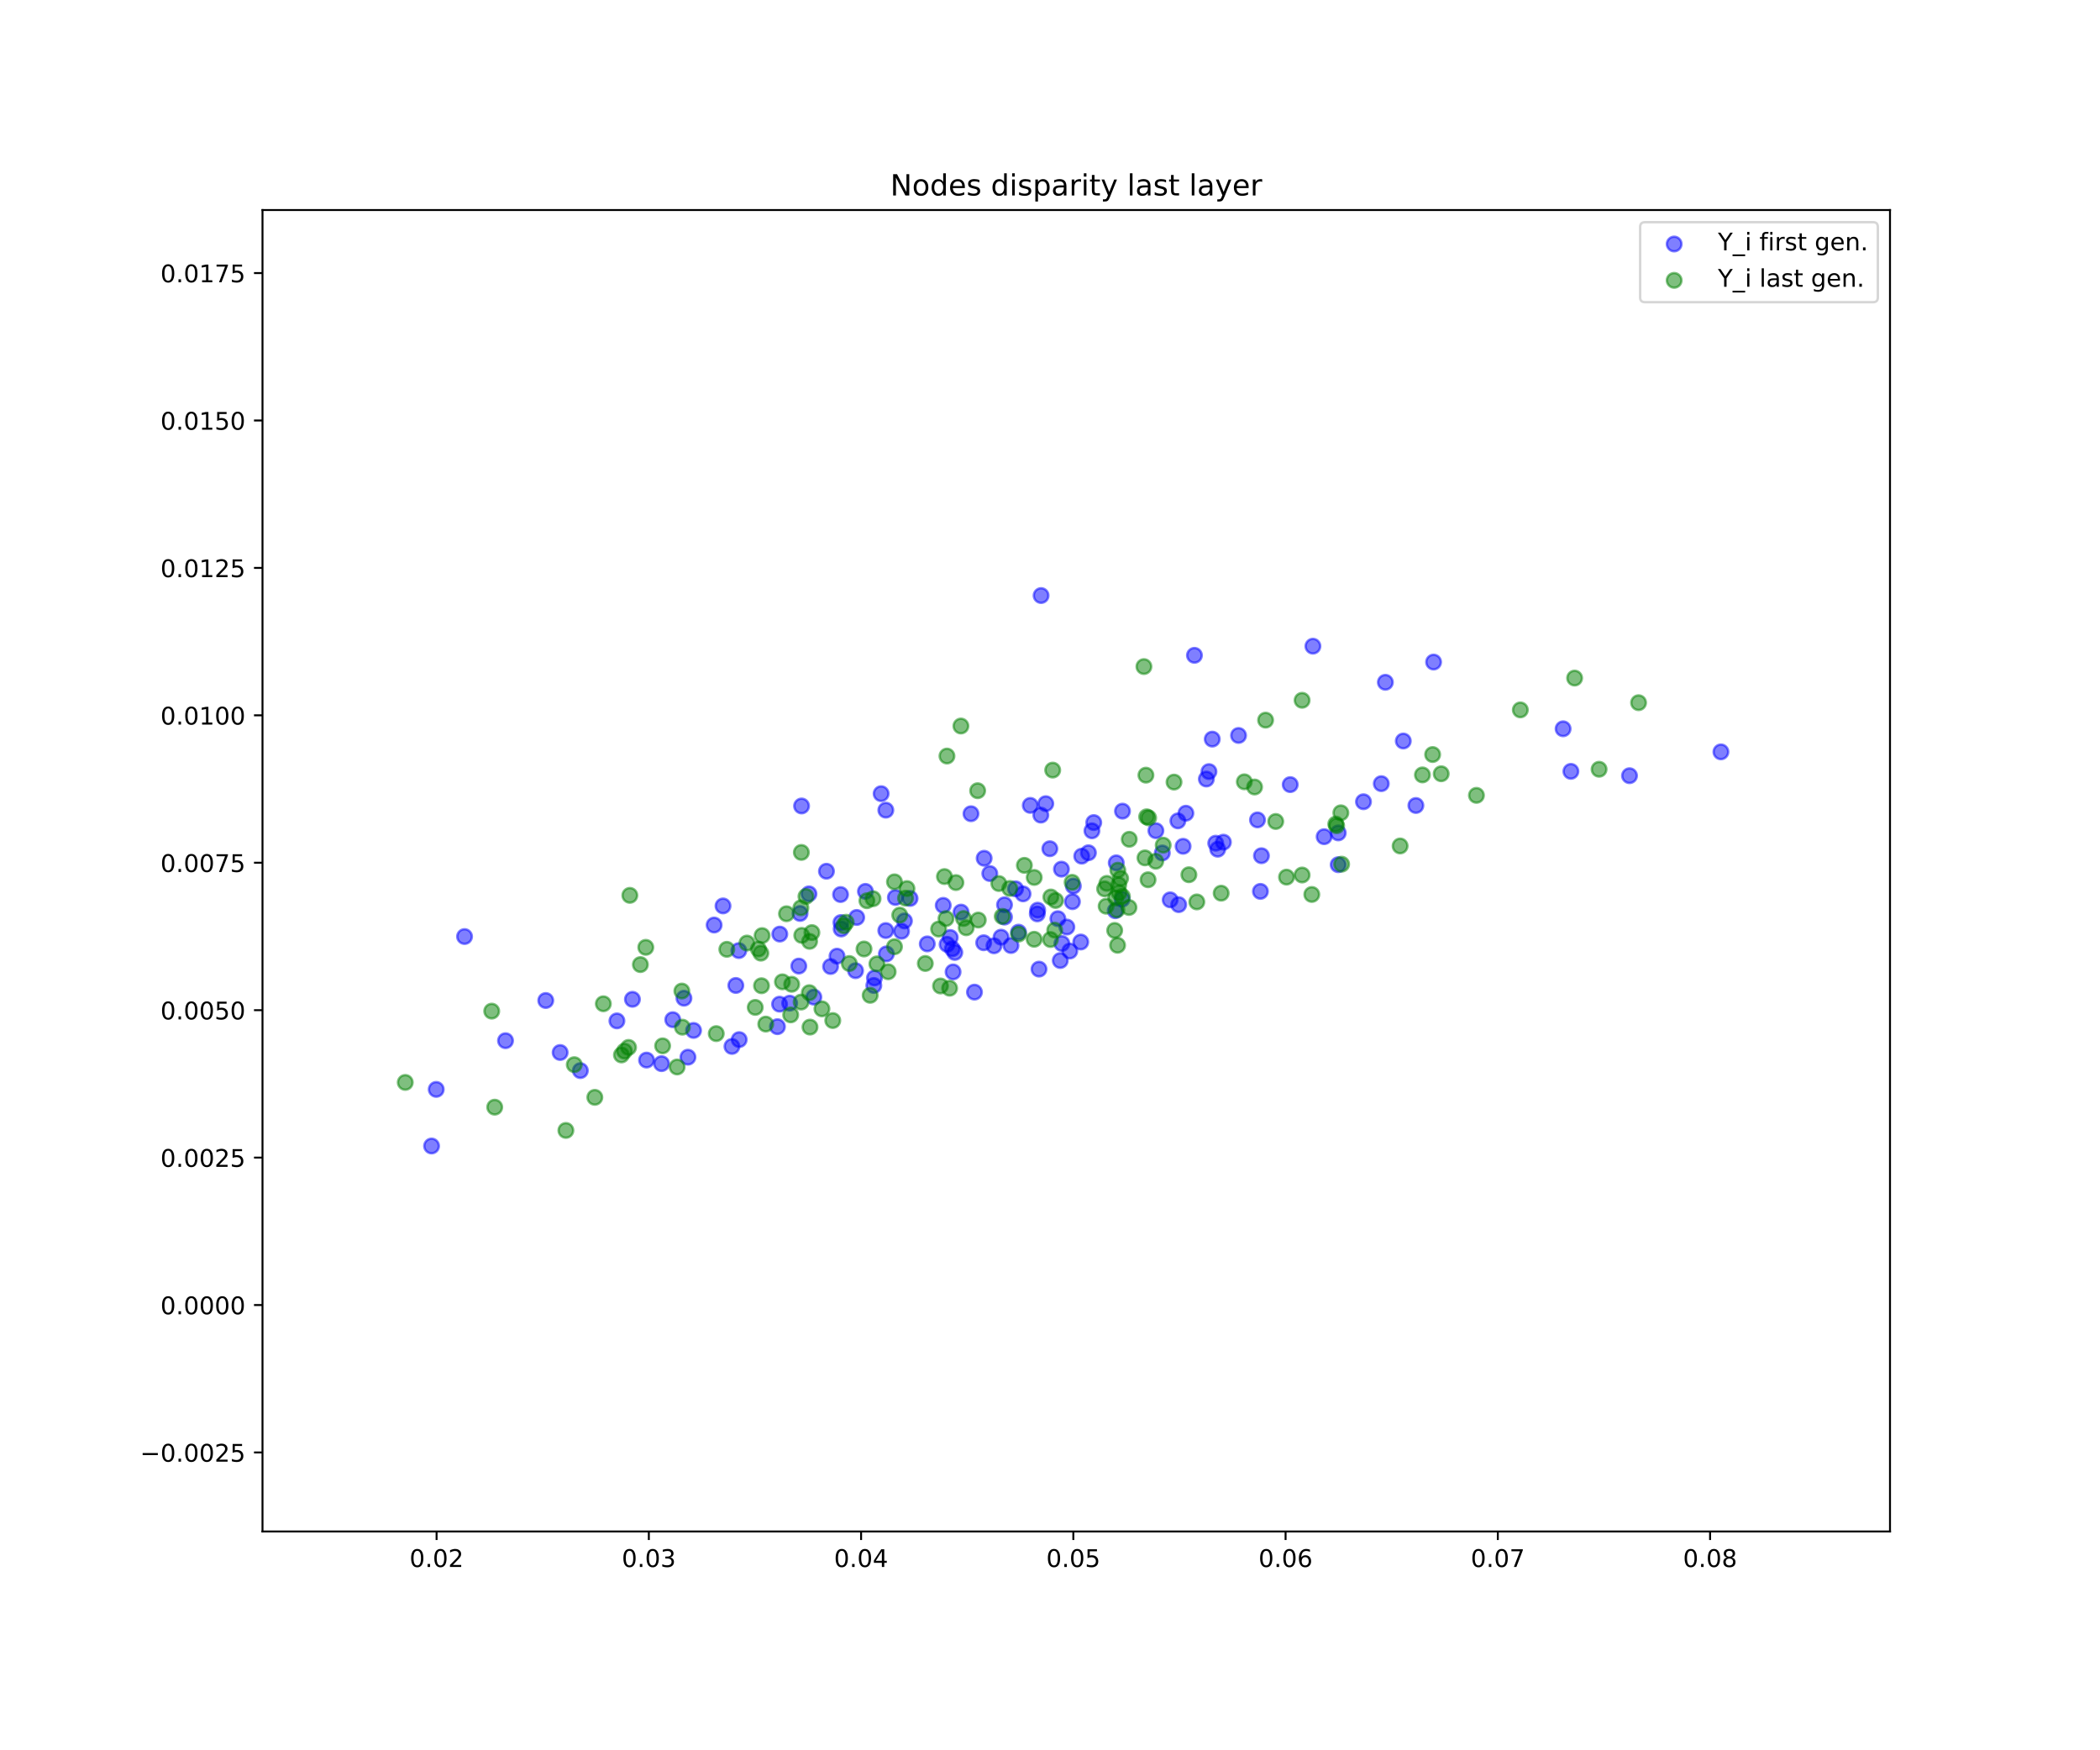 <?xml version="1.0" encoding="utf-8" standalone="no"?>
<!DOCTYPE svg PUBLIC "-//W3C//DTD SVG 1.1//EN"
  "http://www.w3.org/Graphics/SVG/1.1/DTD/svg11.dtd">
<!-- Created with matplotlib (https://matplotlib.org/) -->
<svg height="720pt" version="1.1" viewBox="0 0 864 720" width="864pt" xmlns="http://www.w3.org/2000/svg" xmlns:xlink="http://www.w3.org/1999/xlink">
 <defs>
  <style type="text/css">
*{stroke-linecap:butt;stroke-linejoin:round;white-space:pre;}
  </style>
 </defs>
 <g id="figure_1">
  <g id="patch_1">
   <path d="M 0 720 
L 864 720 
L 864 0 
L 0 0 
z
" style="fill:#ffffff;"/>
  </g>
  <g id="axes_1">
   <g id="patch_2">
    <path d="M 108 630 
L 777.6 630 
L 777.6 86.4 
L 108 86.4 
z
" style="fill:#ffffff;"/>
   </g>
   <g id="PathCollection_1">
    <defs>
     <path d="M 0 3 
C 0.796 3 1.559 2.684 2.121 2.121 
C 2.684 1.559 3 0.796 3 0 
C 3 -0.796 2.684 -1.559 2.121 -2.121 
C 1.559 -2.684 0.796 -3 0 -3 
C -0.796 -3 -1.559 -2.684 -2.121 -2.121 
C -2.684 -1.559 -3 -0.796 -3 0 
C -3 0.796 -2.684 1.559 -2.121 2.121 
C -1.559 2.684 -0.796 3 0 3 
z
" id="m96fe242448" style="stroke:#0000ff;stroke-opacity:0.5;"/>
    </defs>
    <g clip-path="url(#pac7019c012)">
     <use style="fill:#0000ff;fill-opacity:0.5;stroke:#0000ff;stroke-opacity:0.5;" x="364.693" xlink:href="#m96fe242448" y="392.391"/>
     <use style="fill:#0000ff;fill-opacity:0.5;stroke:#0000ff;stroke-opacity:0.5;" x="530.835" xlink:href="#m96fe242448" y="322.757"/>
     <use style="fill:#0000ff;fill-opacity:0.5;stroke:#0000ff;stroke-opacity:0.5;" x="450" xlink:href="#m96fe242448" y="338.373"/>
     <use style="fill:#0000ff;fill-opacity:0.5;stroke:#0000ff;stroke-opacity:0.5;" x="503.344" xlink:href="#m96fe242448" y="346.442"/>
     <use style="fill:#0000ff;fill-opacity:0.5;stroke:#0000ff;stroke-opacity:0.5;" x="392.125" xlink:href="#m96fe242448" y="399.812"/>
     <use style="fill:#0000ff;fill-opacity:0.5;stroke:#0000ff;stroke-opacity:0.5;" x="320.732" xlink:href="#m96fe242448" y="413.074"/>
     <use style="fill:#0000ff;fill-opacity:0.5;stroke:#0000ff;stroke-opacity:0.5;" x="399.49" xlink:href="#m96fe242448" y="334.737"/>
     <use style="fill:#0000ff;fill-opacity:0.5;stroke:#0000ff;stroke-opacity:0.5;" x="449.25" xlink:href="#m96fe242448" y="341.761"/>
     <use style="fill:#0000ff;fill-opacity:0.5;stroke:#0000ff;stroke-opacity:0.5;" x="577.353" xlink:href="#m96fe242448" y="304.822"/>
     <use style="fill:#0000ff;fill-opacity:0.5;stroke:#0000ff;stroke-opacity:0.5;" x="341.723" xlink:href="#m96fe242448" y="397.583"/>
     <use style="fill:#0000ff;fill-opacity:0.5;stroke:#0000ff;stroke-opacity:0.5;" x="560.97" xlink:href="#m96fe242448" y="329.803"/>
     <use style="fill:#0000ff;fill-opacity:0.5;stroke:#0000ff;stroke-opacity:0.5;" x="319.863" xlink:href="#m96fe242448" y="422.333"/>
     <use style="fill:#0000ff;fill-opacity:0.5;stroke:#0000ff;stroke-opacity:0.5;" x="481.451" xlink:href="#m96fe242448" y="370.163"/>
     <use style="fill:#0000ff;fill-opacity:0.5;stroke:#0000ff;stroke-opacity:0.5;" x="441.605" xlink:href="#m96fe242448" y="364.493"/>
     <use style="fill:#0000ff;fill-opacity:0.5;stroke:#0000ff;stroke-opacity:0.5;" x="370.908" xlink:href="#m96fe242448" y="383.081"/>
     <use style="fill:#0000ff;fill-opacity:0.5;stroke:#0000ff;stroke-opacity:0.5;" x="517.366" xlink:href="#m96fe242448" y="337.275"/>
     <use style="fill:#0000ff;fill-opacity:0.5;stroke:#0000ff;stroke-opacity:0.5;" x="540.171" xlink:href="#m96fe242448" y="265.815"/>
     <use style="fill:#0000ff;fill-opacity:0.5;stroke:#0000ff;stroke-opacity:0.5;" x="372.113" xlink:href="#m96fe242448" y="378.833"/>
     <use style="fill:#0000ff;fill-opacity:0.5;stroke:#0000ff;stroke-opacity:0.5;" x="430.266" xlink:href="#m96fe242448" y="330.596"/>
     <use style="fill:#0000ff;fill-opacity:0.5;stroke:#0000ff;stroke-opacity:0.5;" x="364.456" xlink:href="#m96fe242448" y="333.269"/>
     <use style="fill:#0000ff;fill-opacity:0.5;stroke:#0000ff;stroke-opacity:0.5;" x="352.477" xlink:href="#m96fe242448" y="377.405"/>
     <use style="fill:#0000ff;fill-opacity:0.5;stroke:#0000ff;stroke-opacity:0.5;" x="404.715" xlink:href="#m96fe242448" y="387.809"/>
     <use style="fill:#0000ff;fill-opacity:0.5;stroke:#0000ff;stroke-opacity:0.5;" x="500.184" xlink:href="#m96fe242448" y="346.863"/>
     <use style="fill:#0000ff;fill-opacity:0.5;stroke:#0000ff;stroke-opacity:0.5;" x="415.939" xlink:href="#m96fe242448" y="388.946"/>
     <use style="fill:#0000ff;fill-opacity:0.5;stroke:#0000ff;stroke-opacity:0.5;" x="518.997" xlink:href="#m96fe242448" y="352.011"/>
     <use style="fill:#0000ff;fill-opacity:0.5;stroke:#0000ff;stroke-opacity:0.5;" x="207.988" xlink:href="#m96fe242448" y="428.103"/>
     <use style="fill:#0000ff;fill-opacity:0.5;stroke:#0000ff;stroke-opacity:0.5;" x="428.336" xlink:href="#m96fe242448" y="244.983"/>
     <use style="fill:#0000ff;fill-opacity:0.5;stroke:#0000ff;stroke-opacity:0.5;" x="440.137" xlink:href="#m96fe242448" y="391.221"/>
     <use style="fill:#0000ff;fill-opacity:0.5;stroke:#0000ff;stroke-opacity:0.5;" x="301.149" xlink:href="#m96fe242448" y="430.459"/>
     <use style="fill:#0000ff;fill-opacity:0.5;stroke:#0000ff;stroke-opacity:0.5;" x="177.561" xlink:href="#m96fe242448" y="471.417"/>
     <use style="fill:#0000ff;fill-opacity:0.5;stroke:#0000ff;stroke-opacity:0.5;" x="388.07" xlink:href="#m96fe242448" y="372.431"/>
     <use style="fill:#0000ff;fill-opacity:0.5;stroke:#0000ff;stroke-opacity:0.5;" x="708.039" xlink:href="#m96fe242448" y="309.287"/>
     <use style="fill:#0000ff;fill-opacity:0.5;stroke:#0000ff;stroke-opacity:0.5;" x="428.227" xlink:href="#m96fe242448" y="335.302"/>
     <use style="fill:#0000ff;fill-opacity:0.5;stroke:#0000ff;stroke-opacity:0.5;" x="568.305" xlink:href="#m96fe242448" y="322.366"/>
     <use style="fill:#0000ff;fill-opacity:0.5;stroke:#0000ff;stroke-opacity:0.5;" x="582.537" xlink:href="#m96fe242448" y="331.346"/>
     <use style="fill:#0000ff;fill-opacity:0.5;stroke:#0000ff;stroke-opacity:0.5;" x="329.788" xlink:href="#m96fe242448" y="331.544"/>
     <use style="fill:#0000ff;fill-opacity:0.5;stroke:#0000ff;stroke-opacity:0.5;" x="302.741" xlink:href="#m96fe242448" y="405.379"/>
     <use style="fill:#0000ff;fill-opacity:0.5;stroke:#0000ff;stroke-opacity:0.5;" x="441.226" xlink:href="#m96fe242448" y="370.918"/>
     <use style="fill:#0000ff;fill-opacity:0.5;stroke:#0000ff;stroke-opacity:0.5;" x="417.836" xlink:href="#m96fe242448" y="365.642"/>
     <use style="fill:#0000ff;fill-opacity:0.5;stroke:#0000ff;stroke-opacity:0.5;" x="281.395" xlink:href="#m96fe242448" y="410.627"/>
     <use style="fill:#0000ff;fill-opacity:0.5;stroke:#0000ff;stroke-opacity:0.5;" x="411.864" xlink:href="#m96fe242448" y="385.518"/>
     <use style="fill:#0000ff;fill-opacity:0.5;stroke:#0000ff;stroke-opacity:0.5;" x="484.614" xlink:href="#m96fe242448" y="337.678"/>
     <use style="fill:#0000ff;fill-opacity:0.5;stroke:#0000ff;stroke-opacity:0.5;" x="345.994" xlink:href="#m96fe242448" y="379.503"/>
     <use style="fill:#0000ff;fill-opacity:0.5;stroke:#0000ff;stroke-opacity:0.5;" x="509.574" xlink:href="#m96fe242448" y="302.539"/>
     <use style="fill:#0000ff;fill-opacity:0.5;stroke:#0000ff;stroke-opacity:0.5;" x="293.817" xlink:href="#m96fe242448" y="380.522"/>
     <use style="fill:#0000ff;fill-opacity:0.5;stroke:#0000ff;stroke-opacity:0.5;" x="498.757" xlink:href="#m96fe242448" y="304.05"/>
     <use style="fill:#0000ff;fill-opacity:0.5;stroke:#0000ff;stroke-opacity:0.5;" x="518.574" xlink:href="#m96fe242448" y="366.685"/>
     <use style="fill:#0000ff;fill-opacity:0.5;stroke:#0000ff;stroke-opacity:0.5;" x="324.896" xlink:href="#m96fe242448" y="412.668"/>
     <use style="fill:#0000ff;fill-opacity:0.5;stroke:#0000ff;stroke-opacity:0.5;" x="395.403" xlink:href="#m96fe242448" y="375.205"/>
     <use style="fill:#0000ff;fill-opacity:0.5;stroke:#0000ff;stroke-opacity:0.5;" x="420.917" xlink:href="#m96fe242448" y="367.705"/>
     <use style="fill:#0000ff;fill-opacity:0.5;stroke:#0000ff;stroke-opacity:0.5;" x="238.774" xlink:href="#m96fe242448" y="440.407"/>
     <use style="fill:#0000ff;fill-opacity:0.5;stroke:#0000ff;stroke-opacity:0.5;" x="589.82" xlink:href="#m96fe242448" y="272.346"/>
     <use style="fill:#0000ff;fill-opacity:0.5;stroke:#0000ff;stroke-opacity:0.5;" x="550.572" xlink:href="#m96fe242448" y="355.702"/>
     <use style="fill:#0000ff;fill-opacity:0.5;stroke:#0000ff;stroke-opacity:0.5;" x="344.374" xlink:href="#m96fe242448" y="393.324"/>
     <use style="fill:#0000ff;fill-opacity:0.5;stroke:#0000ff;stroke-opacity:0.5;" x="374.427" xlink:href="#m96fe242448" y="369.584"/>
     <use style="fill:#0000ff;fill-opacity:0.5;stroke:#0000ff;stroke-opacity:0.5;" x="459.252" xlink:href="#m96fe242448" y="354.941"/>
     <use style="fill:#0000ff;fill-opacity:0.5;stroke:#0000ff;stroke-opacity:0.5;" x="266.015" xlink:href="#m96fe242448" y="436.078"/>
     <use style="fill:#0000ff;fill-opacity:0.5;stroke:#0000ff;stroke-opacity:0.5;" x="461.822" xlink:href="#m96fe242448" y="333.672"/>
     <use style="fill:#0000ff;fill-opacity:0.5;stroke:#0000ff;stroke-opacity:0.5;" x="332.827" xlink:href="#m96fe242448" y="367.698"/>
     <use style="fill:#0000ff;fill-opacity:0.5;stroke:#0000ff;stroke-opacity:0.5;" x="283.038" xlink:href="#m96fe242448" y="434.882"/>
     <use style="fill:#0000ff;fill-opacity:0.5;stroke:#0000ff;stroke-opacity:0.5;" x="304.126" xlink:href="#m96fe242448" y="427.658"/>
     <use style="fill:#0000ff;fill-opacity:0.5;stroke:#0000ff;stroke-opacity:0.5;" x="392.84" xlink:href="#m96fe242448" y="391.794"/>
     <use style="fill:#0000ff;fill-opacity:0.5;stroke:#0000ff;stroke-opacity:0.5;" x="179.478" xlink:href="#m96fe242448" y="448.134"/>
     <use style="fill:#0000ff;fill-opacity:0.5;stroke:#0000ff;stroke-opacity:0.5;" x="356.064" xlink:href="#m96fe242448" y="366.683"/>
     <use style="fill:#0000ff;fill-opacity:0.5;stroke:#0000ff;stroke-opacity:0.5;" x="426.775" xlink:href="#m96fe242448" y="375.937"/>
     <use style="fill:#0000ff;fill-opacity:0.5;stroke:#0000ff;stroke-opacity:0.5;" x="404.91" xlink:href="#m96fe242448" y="353.062"/>
     <use style="fill:#0000ff;fill-opacity:0.5;stroke:#0000ff;stroke-opacity:0.5;" x="431.933" xlink:href="#m96fe242448" y="349.132"/>
     <use style="fill:#0000ff;fill-opacity:0.5;stroke:#0000ff;stroke-opacity:0.5;" x="407.227" xlink:href="#m96fe242448" y="359.338"/>
     <use style="fill:#0000ff;fill-opacity:0.5;stroke:#0000ff;stroke-opacity:0.5;" x="486.762" xlink:href="#m96fe242448" y="348.131"/>
     <use style="fill:#0000ff;fill-opacity:0.5;stroke:#0000ff;stroke-opacity:0.5;" x="381.507" xlink:href="#m96fe242448" y="388.278"/>
     <use style="fill:#0000ff;fill-opacity:0.5;stroke:#0000ff;stroke-opacity:0.5;" x="501.008" xlink:href="#m96fe242448" y="349.339"/>
     <use style="fill:#0000ff;fill-opacity:0.5;stroke:#0000ff;stroke-opacity:0.5;" x="436.708" xlink:href="#m96fe242448" y="357.534"/>
     <use style="fill:#0000ff;fill-opacity:0.5;stroke:#0000ff;stroke-opacity:0.5;" x="643.109" xlink:href="#m96fe242448" y="299.796"/>
     <use style="fill:#0000ff;fill-opacity:0.5;stroke:#0000ff;stroke-opacity:0.5;" x="408.952" xlink:href="#m96fe242448" y="389.065"/>
     <use style="fill:#0000ff;fill-opacity:0.5;stroke:#0000ff;stroke-opacity:0.5;" x="550.592" xlink:href="#m96fe242448" y="342.62"/>
     <use style="fill:#0000ff;fill-opacity:0.5;stroke:#0000ff;stroke-opacity:0.5;" x="362.527" xlink:href="#m96fe242448" y="326.486"/>
     <use style="fill:#0000ff;fill-opacity:0.5;stroke:#0000ff;stroke-opacity:0.5;" x="413.288" xlink:href="#m96fe242448" y="372.195"/>
     <use style="fill:#0000ff;fill-opacity:0.5;stroke:#0000ff;stroke-opacity:0.5;" x="445.048" xlink:href="#m96fe242448" y="352.186"/>
     <use style="fill:#0000ff;fill-opacity:0.5;stroke:#0000ff;stroke-opacity:0.5;" x="389.663" xlink:href="#m96fe242448" y="388.462"/>
     <use style="fill:#0000ff;fill-opacity:0.5;stroke:#0000ff;stroke-opacity:0.5;" x="230.459" xlink:href="#m96fe242448" y="432.956"/>
     <use style="fill:#0000ff;fill-opacity:0.5;stroke:#0000ff;stroke-opacity:0.5;" x="435.242" xlink:href="#m96fe242448" y="377.913"/>
     <use style="fill:#0000ff;fill-opacity:0.5;stroke:#0000ff;stroke-opacity:0.5;" x="569.981" xlink:href="#m96fe242448" y="280.669"/>
     <use style="fill:#0000ff;fill-opacity:0.5;stroke:#0000ff;stroke-opacity:0.5;" x="253.816" xlink:href="#m96fe242448" y="419.952"/>
     <use style="fill:#0000ff;fill-opacity:0.5;stroke:#0000ff;stroke-opacity:0.5;" x="260.205" xlink:href="#m96fe242448" y="411.081"/>
     <use style="fill:#0000ff;fill-opacity:0.5;stroke:#0000ff;stroke-opacity:0.5;" x="491.431" xlink:href="#m96fe242448" y="269.578"/>
     <use style="fill:#0000ff;fill-opacity:0.5;stroke:#0000ff;stroke-opacity:0.5;" x="497.399" xlink:href="#m96fe242448" y="317.402"/>
     <use style="fill:#0000ff;fill-opacity:0.5;stroke:#0000ff;stroke-opacity:0.5;" x="487.914" xlink:href="#m96fe242448" y="334.529"/>
     <use style="fill:#0000ff;fill-opacity:0.5;stroke:#0000ff;stroke-opacity:0.5;" x="224.542" xlink:href="#m96fe242448" y="411.569"/>
     <use style="fill:#0000ff;fill-opacity:0.5;stroke:#0000ff;stroke-opacity:0.5;" x="364.438" xlink:href="#m96fe242448" y="382.79"/>
     <use style="fill:#0000ff;fill-opacity:0.5;stroke:#0000ff;stroke-opacity:0.5;" x="391.813" xlink:href="#m96fe242448" y="390.292"/>
     <use style="fill:#0000ff;fill-opacity:0.5;stroke:#0000ff;stroke-opacity:0.5;" x="328.649" xlink:href="#m96fe242448" y="397.404"/>
     <use style="fill:#0000ff;fill-opacity:0.5;stroke:#0000ff;stroke-opacity:0.5;" x="413.277" xlink:href="#m96fe242448" y="377.252"/>
     <use style="fill:#0000ff;fill-opacity:0.5;stroke:#0000ff;stroke-opacity:0.5;" x="352" xlink:href="#m96fe242448" y="399.305"/>
     <use style="fill:#0000ff;fill-opacity:0.5;stroke:#0000ff;stroke-opacity:0.5;" x="285.35" xlink:href="#m96fe242448" y="423.882"/>
     <use style="fill:#0000ff;fill-opacity:0.5;stroke:#0000ff;stroke-opacity:0.5;" x="475.57" xlink:href="#m96fe242448" y="341.714"/>
     <use style="fill:#0000ff;fill-opacity:0.5;stroke:#0000ff;stroke-opacity:0.5;" x="646.311" xlink:href="#m96fe242448" y="317.308"/>
     <use style="fill:#0000ff;fill-opacity:0.5;stroke:#0000ff;stroke-opacity:0.5;" x="191.128" xlink:href="#m96fe242448" y="385.259"/>
     <use style="fill:#0000ff;fill-opacity:0.5;stroke:#0000ff;stroke-opacity:0.5;" x="320.832" xlink:href="#m96fe242448" y="384.248"/>
     <use style="fill:#0000ff;fill-opacity:0.5;stroke:#0000ff;stroke-opacity:0.5;" x="272.179" xlink:href="#m96fe242448" y="437.543"/>
     <use style="fill:#0000ff;fill-opacity:0.5;stroke:#0000ff;stroke-opacity:0.5;" x="461.667" xlink:href="#m96fe242448" y="369.898"/>
     <use style="fill:#0000ff;fill-opacity:0.5;stroke:#0000ff;stroke-opacity:0.5;" x="423.885" xlink:href="#m96fe242448" y="331.306"/>
     <use style="fill:#0000ff;fill-opacity:0.5;stroke:#0000ff;stroke-opacity:0.5;" x="345.826" xlink:href="#m96fe242448" y="367.974"/>
     <use style="fill:#0000ff;fill-opacity:0.5;stroke:#0000ff;stroke-opacity:0.5;" x="670.428" xlink:href="#m96fe242448" y="319.094"/>
     <use style="fill:#0000ff;fill-opacity:0.5;stroke:#0000ff;stroke-opacity:0.5;" x="426.918" xlink:href="#m96fe242448" y="374.414"/>
     <use style="fill:#0000ff;fill-opacity:0.5;stroke:#0000ff;stroke-opacity:0.5;" x="340.028" xlink:href="#m96fe242448" y="358.396"/>
     <use style="fill:#0000ff;fill-opacity:0.5;stroke:#0000ff;stroke-opacity:0.5;" x="297.471" xlink:href="#m96fe242448" y="372.659"/>
     <use style="fill:#0000ff;fill-opacity:0.5;stroke:#0000ff;stroke-opacity:0.5;" x="419.058" xlink:href="#m96fe242448" y="383.458"/>
     <use style="fill:#0000ff;fill-opacity:0.5;stroke:#0000ff;stroke-opacity:0.5;" x="359.776" xlink:href="#m96fe242448" y="402.299"/>
     <use style="fill:#0000ff;fill-opacity:0.5;stroke:#0000ff;stroke-opacity:0.5;" x="447.808" xlink:href="#m96fe242448" y="350.796"/>
     <use style="fill:#0000ff;fill-opacity:0.5;stroke:#0000ff;stroke-opacity:0.5;" x="478.208" xlink:href="#m96fe242448" y="350.871"/>
     <use style="fill:#0000ff;fill-opacity:0.5;stroke:#0000ff;stroke-opacity:0.5;" x="346.09" xlink:href="#m96fe242448" y="382.15"/>
     <use style="fill:#0000ff;fill-opacity:0.5;stroke:#0000ff;stroke-opacity:0.5;" x="436.224" xlink:href="#m96fe242448" y="395.13"/>
     <use style="fill:#0000ff;fill-opacity:0.5;stroke:#0000ff;stroke-opacity:0.5;" x="359.515" xlink:href="#m96fe242448" y="405.386"/>
     <use style="fill:#0000ff;fill-opacity:0.5;stroke:#0000ff;stroke-opacity:0.5;" x="438.935" xlink:href="#m96fe242448" y="381.354"/>
     <use style="fill:#0000ff;fill-opacity:0.5;stroke:#0000ff;stroke-opacity:0.5;" x="368.389" xlink:href="#m96fe242448" y="369.182"/>
     <use style="fill:#0000ff;fill-opacity:0.5;stroke:#0000ff;stroke-opacity:0.5;" x="544.784" xlink:href="#m96fe242448" y="344.183"/>
     <use style="fill:#0000ff;fill-opacity:0.5;stroke:#0000ff;stroke-opacity:0.5;" x="334.842" xlink:href="#m96fe242448" y="410.178"/>
     <use style="fill:#0000ff;fill-opacity:0.5;stroke:#0000ff;stroke-opacity:0.5;" x="496.329" xlink:href="#m96fe242448" y="320.46"/>
     <use style="fill:#0000ff;fill-opacity:0.5;stroke:#0000ff;stroke-opacity:0.5;" x="458.835" xlink:href="#m96fe242448" y="374.636"/>
     <use style="fill:#0000ff;fill-opacity:0.5;stroke:#0000ff;stroke-opacity:0.5;" x="444.651" xlink:href="#m96fe242448" y="387.505"/>
     <use style="fill:#0000ff;fill-opacity:0.5;stroke:#0000ff;stroke-opacity:0.5;" x="303.973" xlink:href="#m96fe242448" y="391.037"/>
     <use style="fill:#0000ff;fill-opacity:0.5;stroke:#0000ff;stroke-opacity:0.5;" x="436.897" xlink:href="#m96fe242448" y="388.128"/>
     <use style="fill:#0000ff;fill-opacity:0.5;stroke:#0000ff;stroke-opacity:0.5;" x="390.951" xlink:href="#m96fe242448" y="385.649"/>
     <use style="fill:#0000ff;fill-opacity:0.5;stroke:#0000ff;stroke-opacity:0.5;" x="276.791" xlink:href="#m96fe242448" y="419.458"/>
     <use style="fill:#0000ff;fill-opacity:0.5;stroke:#0000ff;stroke-opacity:0.5;" x="427.482" xlink:href="#m96fe242448" y="398.662"/>
     <use style="fill:#0000ff;fill-opacity:0.5;stroke:#0000ff;stroke-opacity:0.5;" x="400.925" xlink:href="#m96fe242448" y="408.125"/>
     <use style="fill:#0000ff;fill-opacity:0.5;stroke:#0000ff;stroke-opacity:0.5;" x="484.941" xlink:href="#m96fe242448" y="372.134"/>
     <use style="fill:#0000ff;fill-opacity:0.5;stroke:#0000ff;stroke-opacity:0.5;" x="329.165" xlink:href="#m96fe242448" y="375.766"/>
    </g>
   </g>
   <g id="PathCollection_2">
    <defs>
     <path d="M 0 3 
C 0.796 3 1.559 2.684 2.121 2.121 
C 2.684 1.559 3 0.796 3 0 
C 3 -0.796 2.684 -1.559 2.121 -2.121 
C 1.559 -2.684 0.796 -3 0 -3 
C -0.796 -3 -1.559 -2.684 -2.121 -2.121 
C -2.684 -1.559 -3 -0.796 -3 0 
C -3 0.796 -2.684 1.559 -2.121 2.121 
C -1.559 2.684 -0.796 3 0 3 
z
" id="m8cca16c533" style="stroke:#008000;stroke-opacity:0.5;"/>
    </defs>
    <g clip-path="url(#pac7019c012)">
     <use style="fill:#008000;fill-opacity:0.5;stroke:#008000;stroke-opacity:0.5;" x="349.427" xlink:href="#m8cca16c533" y="396.357"/>
     <use style="fill:#008000;fill-opacity:0.5;stroke:#008000;stroke-opacity:0.5;" x="539.714" xlink:href="#m8cca16c533" y="367.944"/>
     <use style="fill:#008000;fill-opacity:0.5;stroke:#008000;stroke-opacity:0.5;" x="529.309" xlink:href="#m8cca16c533" y="360.812"/>
     <use style="fill:#008000;fill-opacity:0.5;stroke:#008000;stroke-opacity:0.5;" x="412.344" xlink:href="#m8cca16c533" y="376.965"/>
     <use style="fill:#008000;fill-opacity:0.5;stroke:#008000;stroke-opacity:0.5;" x="259.132" xlink:href="#m8cca16c533" y="368.316"/>
     <use style="fill:#008000;fill-opacity:0.5;stroke:#008000;stroke-opacity:0.5;" x="455.098" xlink:href="#m8cca16c533" y="372.78"/>
     <use style="fill:#008000;fill-opacity:0.5;stroke:#008000;stroke-opacity:0.5;" x="475.514" xlink:href="#m8cca16c533" y="354.288"/>
     <use style="fill:#008000;fill-opacity:0.5;stroke:#008000;stroke-opacity:0.5;" x="255.681" xlink:href="#m8cca16c533" y="433.967"/>
     <use style="fill:#008000;fill-opacity:0.5;stroke:#008000;stroke-opacity:0.5;" x="410.946" xlink:href="#m8cca16c533" y="363.453"/>
     <use style="fill:#008000;fill-opacity:0.5;stroke:#008000;stroke-opacity:0.5;" x="386.171" xlink:href="#m8cca16c533" y="382.182"/>
     <use style="fill:#008000;fill-opacity:0.5;stroke:#008000;stroke-opacity:0.5;" x="370.177" xlink:href="#m8cca16c533" y="376.448"/>
     <use style="fill:#008000;fill-opacity:0.5;stroke:#008000;stroke-opacity:0.5;" x="421.459" xlink:href="#m8cca16c533" y="355.971"/>
     <use style="fill:#008000;fill-opacity:0.5;stroke:#008000;stroke-opacity:0.5;" x="460.432" xlink:href="#m8cca16c533" y="367.194"/>
     <use style="fill:#008000;fill-opacity:0.5;stroke:#008000;stroke-opacity:0.5;" x="325.714" xlink:href="#m8cca16c533" y="404.899"/>
     <use style="fill:#008000;fill-opacity:0.5;stroke:#008000;stroke-opacity:0.5;" x="313.034" xlink:href="#m8cca16c533" y="392.089"/>
     <use style="fill:#008000;fill-opacity:0.5;stroke:#008000;stroke-opacity:0.5;" x="373.155" xlink:href="#m8cca16c533" y="365.524"/>
     <use style="fill:#008000;fill-opacity:0.5;stroke:#008000;stroke-opacity:0.5;" x="166.734" xlink:href="#m8cca16c533" y="445.267"/>
     <use style="fill:#008000;fill-opacity:0.5;stroke:#008000;stroke-opacity:0.5;" x="388.573" xlink:href="#m8cca16c533" y="360.59"/>
     <use style="fill:#008000;fill-opacity:0.5;stroke:#008000;stroke-opacity:0.5;" x="402.498" xlink:href="#m8cca16c533" y="378.472"/>
     <use style="fill:#008000;fill-opacity:0.5;stroke:#008000;stroke-opacity:0.5;" x="419.068" xlink:href="#m8cca16c533" y="384.248"/>
     <use style="fill:#008000;fill-opacity:0.5;stroke:#008000;stroke-opacity:0.5;" x="244.726" xlink:href="#m8cca16c533" y="451.407"/>
     <use style="fill:#008000;fill-opacity:0.5;stroke:#008000;stroke-opacity:0.5;" x="360.788" xlink:href="#m8cca16c533" y="396.501"/>
     <use style="fill:#008000;fill-opacity:0.5;stroke:#008000;stroke-opacity:0.5;" x="535.721" xlink:href="#m8cca16c533" y="288.072"/>
     <use style="fill:#008000;fill-opacity:0.5;stroke:#008000;stroke-opacity:0.5;" x="389.211" xlink:href="#m8cca16c533" y="377.87"/>
     <use style="fill:#008000;fill-opacity:0.5;stroke:#008000;stroke-opacity:0.5;" x="415.444" xlink:href="#m8cca16c533" y="365.475"/>
     <use style="fill:#008000;fill-opacity:0.5;stroke:#008000;stroke-opacity:0.5;" x="280.536" xlink:href="#m8cca16c533" y="407.683"/>
     <use style="fill:#008000;fill-opacity:0.5;stroke:#008000;stroke-opacity:0.5;" x="389.607" xlink:href="#m8cca16c533" y="311.01"/>
     <use style="fill:#008000;fill-opacity:0.5;stroke:#008000;stroke-opacity:0.5;" x="356.671" xlink:href="#m8cca16c533" y="370.518"/>
     <use style="fill:#008000;fill-opacity:0.5;stroke:#008000;stroke-opacity:0.5;" x="307.313" xlink:href="#m8cca16c533" y="387.935"/>
     <use style="fill:#008000;fill-opacity:0.5;stroke:#008000;stroke-opacity:0.5;" x="323.59" xlink:href="#m8cca16c533" y="375.879"/>
     <use style="fill:#008000;fill-opacity:0.5;stroke:#008000;stroke-opacity:0.5;" x="551.663" xlink:href="#m8cca16c533" y="334.356"/>
     <use style="fill:#008000;fill-opacity:0.5;stroke:#008000;stroke-opacity:0.5;" x="434.289" xlink:href="#m8cca16c533" y="370.412"/>
     <use style="fill:#008000;fill-opacity:0.5;stroke:#008000;stroke-opacity:0.5;" x="454.47" xlink:href="#m8cca16c533" y="365.632"/>
     <use style="fill:#008000;fill-opacity:0.5;stroke:#008000;stroke-opacity:0.5;" x="331.595" xlink:href="#m8cca16c533" y="368.758"/>
     <use style="fill:#008000;fill-opacity:0.5;stroke:#008000;stroke-opacity:0.5;" x="576.051" xlink:href="#m8cca16c533" y="347.995"/>
     <use style="fill:#008000;fill-opacity:0.5;stroke:#008000;stroke-opacity:0.5;" x="471.075" xlink:href="#m8cca16c533" y="352.899"/>
     <use style="fill:#008000;fill-opacity:0.5;stroke:#008000;stroke-opacity:0.5;" x="232.824" xlink:href="#m8cca16c533" y="465.016"/>
     <use style="fill:#008000;fill-opacity:0.5;stroke:#008000;stroke-opacity:0.5;" x="280.761" xlink:href="#m8cca16c533" y="422.542"/>
     <use style="fill:#008000;fill-opacity:0.5;stroke:#008000;stroke-opacity:0.5;" x="674.157" xlink:href="#m8cca16c533" y="289.063"/>
     <use style="fill:#008000;fill-opacity:0.5;stroke:#008000;stroke-opacity:0.5;" x="455.392" xlink:href="#m8cca16c533" y="363.384"/>
     <use style="fill:#008000;fill-opacity:0.5;stroke:#008000;stroke-opacity:0.5;" x="348.162" xlink:href="#m8cca16c533" y="379.383"/>
     <use style="fill:#008000;fill-opacity:0.5;stroke:#008000;stroke-opacity:0.5;" x="461.788" xlink:href="#m8cca16c533" y="368.742"/>
     <use style="fill:#008000;fill-opacity:0.5;stroke:#008000;stroke-opacity:0.5;" x="256.919" xlink:href="#m8cca16c533" y="432.391"/>
     <use style="fill:#008000;fill-opacity:0.5;stroke:#008000;stroke-opacity:0.5;" x="329.604" xlink:href="#m8cca16c533" y="412.21"/>
     <use style="fill:#008000;fill-opacity:0.5;stroke:#008000;stroke-opacity:0.5;" x="203.539" xlink:href="#m8cca16c533" y="455.454"/>
     <use style="fill:#008000;fill-opacity:0.5;stroke:#008000;stroke-opacity:0.5;" x="299.036" xlink:href="#m8cca16c533" y="390.517"/>
     <use style="fill:#008000;fill-opacity:0.5;stroke:#008000;stroke-opacity:0.5;" x="464.609" xlink:href="#m8cca16c533" y="345.255"/>
     <use style="fill:#008000;fill-opacity:0.5;stroke:#008000;stroke-opacity:0.5;" x="460.285" xlink:href="#m8cca16c533" y="363.992"/>
     <use style="fill:#008000;fill-opacity:0.5;stroke:#008000;stroke-opacity:0.5;" x="329.495" xlink:href="#m8cca16c533" y="373.447"/>
     <use style="fill:#008000;fill-opacity:0.5;stroke:#008000;stroke-opacity:0.5;" x="332.981" xlink:href="#m8cca16c533" y="408.343"/>
     <use style="fill:#008000;fill-opacity:0.5;stroke:#008000;stroke-opacity:0.5;" x="380.699" xlink:href="#m8cca16c533" y="396.335"/>
     <use style="fill:#008000;fill-opacity:0.5;stroke:#008000;stroke-opacity:0.5;" x="657.914" xlink:href="#m8cca16c533" y="316.448"/>
     <use style="fill:#008000;fill-opacity:0.5;stroke:#008000;stroke-opacity:0.5;" x="342.628" xlink:href="#m8cca16c533" y="419.815"/>
     <use style="fill:#008000;fill-opacity:0.5;stroke:#008000;stroke-opacity:0.5;" x="483.029" xlink:href="#m8cca16c533" y="321.726"/>
     <use style="fill:#008000;fill-opacity:0.5;stroke:#008000;stroke-opacity:0.5;" x="368.01" xlink:href="#m8cca16c533" y="362.749"/>
     <use style="fill:#008000;fill-opacity:0.5;stroke:#008000;stroke-opacity:0.5;" x="312.027" xlink:href="#m8cca16c533" y="390.393"/>
     <use style="fill:#008000;fill-opacity:0.5;stroke:#008000;stroke-opacity:0.5;" x="338.171" xlink:href="#m8cca16c533" y="415.002"/>
     <use style="fill:#008000;fill-opacity:0.5;stroke:#008000;stroke-opacity:0.5;" x="358.012" xlink:href="#m8cca16c533" y="409.434"/>
     <use style="fill:#008000;fill-opacity:0.5;stroke:#008000;stroke-opacity:0.5;" x="272.618" xlink:href="#m8cca16c533" y="430.22"/>
     <use style="fill:#008000;fill-opacity:0.5;stroke:#008000;stroke-opacity:0.5;" x="386.952" xlink:href="#m8cca16c533" y="405.595"/>
     <use style="fill:#008000;fill-opacity:0.5;stroke:#008000;stroke-opacity:0.5;" x="585.228" xlink:href="#m8cca16c533" y="318.768"/>
     <use style="fill:#008000;fill-opacity:0.5;stroke:#008000;stroke-opacity:0.5;" x="321.91" xlink:href="#m8cca16c533" y="403.885"/>
     <use style="fill:#008000;fill-opacity:0.5;stroke:#008000;stroke-opacity:0.5;" x="478.574" xlink:href="#m8cca16c533" y="347.672"/>
     <use style="fill:#008000;fill-opacity:0.5;stroke:#008000;stroke-opacity:0.5;" x="333.256" xlink:href="#m8cca16c533" y="422.507"/>
     <use style="fill:#008000;fill-opacity:0.5;stroke:#008000;stroke-opacity:0.5;" x="459.534" xlink:href="#m8cca16c533" y="374.276"/>
     <use style="fill:#008000;fill-opacity:0.5;stroke:#008000;stroke-opacity:0.5;" x="313.549" xlink:href="#m8cca16c533" y="384.862"/>
     <use style="fill:#008000;fill-opacity:0.5;stroke:#008000;stroke-opacity:0.5;" x="365.42" xlink:href="#m8cca16c533" y="399.747"/>
     <use style="fill:#008000;fill-opacity:0.5;stroke:#008000;stroke-opacity:0.5;" x="516.167" xlink:href="#m8cca16c533" y="323.746"/>
     <use style="fill:#008000;fill-opacity:0.5;stroke:#008000;stroke-opacity:0.5;" x="329.702" xlink:href="#m8cca16c533" y="350.649"/>
     <use style="fill:#008000;fill-opacity:0.5;stroke:#008000;stroke-opacity:0.5;" x="202.306" xlink:href="#m8cca16c533" y="415.945"/>
     <use style="fill:#008000;fill-opacity:0.5;stroke:#008000;stroke-opacity:0.5;" x="396.431" xlink:href="#m8cca16c533" y="377.839"/>
     <use style="fill:#008000;fill-opacity:0.5;stroke:#008000;stroke-opacity:0.5;" x="459.804" xlink:href="#m8cca16c533" y="388.853"/>
     <use style="fill:#008000;fill-opacity:0.5;stroke:#008000;stroke-opacity:0.5;" x="393.29" xlink:href="#m8cca16c533" y="363.058"/>
     <use style="fill:#008000;fill-opacity:0.5;stroke:#008000;stroke-opacity:0.5;" x="347.165" xlink:href="#m8cca16c533" y="380.799"/>
     <use style="fill:#008000;fill-opacity:0.5;stroke:#008000;stroke-opacity:0.5;" x="236.279" xlink:href="#m8cca16c533" y="437.965"/>
     <use style="fill:#008000;fill-opacity:0.5;stroke:#008000;stroke-opacity:0.5;" x="549.932" xlink:href="#m8cca16c533" y="339.691"/>
     <use style="fill:#008000;fill-opacity:0.5;stroke:#008000;stroke-opacity:0.5;" x="589.425" xlink:href="#m8cca16c533" y="310.386"/>
     <use style="fill:#008000;fill-opacity:0.5;stroke:#008000;stroke-opacity:0.5;" x="471.464" xlink:href="#m8cca16c533" y="318.873"/>
     <use style="fill:#008000;fill-opacity:0.5;stroke:#008000;stroke-opacity:0.5;" x="368.018" xlink:href="#m8cca16c533" y="389.448"/>
     <use style="fill:#008000;fill-opacity:0.5;stroke:#008000;stroke-opacity:0.5;" x="294.689" xlink:href="#m8cca16c533" y="425.192"/>
     <use style="fill:#008000;fill-opacity:0.5;stroke:#008000;stroke-opacity:0.5;" x="464.487" xlink:href="#m8cca16c533" y="373.297"/>
     <use style="fill:#008000;fill-opacity:0.5;stroke:#008000;stroke-opacity:0.5;" x="441.103" xlink:href="#m8cca16c533" y="362.956"/>
     <use style="fill:#008000;fill-opacity:0.5;stroke:#008000;stroke-opacity:0.5;" x="592.953" xlink:href="#m8cca16c533" y="318.299"/>
     <use style="fill:#008000;fill-opacity:0.5;stroke:#008000;stroke-opacity:0.5;" x="315.057" xlink:href="#m8cca16c533" y="421.271"/>
     <use style="fill:#008000;fill-opacity:0.5;stroke:#008000;stroke-opacity:0.5;" x="425.485" xlink:href="#m8cca16c533" y="386.383"/>
     <use style="fill:#008000;fill-opacity:0.5;stroke:#008000;stroke-opacity:0.5;" x="471.762" xlink:href="#m8cca16c533" y="335.999"/>
     <use style="fill:#008000;fill-opacity:0.5;stroke:#008000;stroke-opacity:0.5;" x="524.879" xlink:href="#m8cca16c533" y="337.923"/>
     <use style="fill:#008000;fill-opacity:0.5;stroke:#008000;stroke-opacity:0.5;" x="472.584" xlink:href="#m8cca16c533" y="336.433"/>
     <use style="fill:#008000;fill-opacity:0.5;stroke:#008000;stroke-opacity:0.5;" x="313.303" xlink:href="#m8cca16c533" y="405.497"/>
     <use style="fill:#008000;fill-opacity:0.5;stroke:#008000;stroke-opacity:0.5;" x="359.2" xlink:href="#m8cca16c533" y="369.707"/>
     <use style="fill:#008000;fill-opacity:0.5;stroke:#008000;stroke-opacity:0.5;" x="470.643" xlink:href="#m8cca16c533" y="274.207"/>
     <use style="fill:#008000;fill-opacity:0.5;stroke:#008000;stroke-opacity:0.5;" x="607.447" xlink:href="#m8cca16c533" y="327.177"/>
     <use style="fill:#008000;fill-opacity:0.5;stroke:#008000;stroke-opacity:0.5;" x="329.866" xlink:href="#m8cca16c533" y="384.787"/>
     <use style="fill:#008000;fill-opacity:0.5;stroke:#008000;stroke-opacity:0.5;" x="397.527" xlink:href="#m8cca16c533" y="381.651"/>
     <use style="fill:#008000;fill-opacity:0.5;stroke:#008000;stroke-opacity:0.5;" x="248.232" xlink:href="#m8cca16c533" y="412.912"/>
     <use style="fill:#008000;fill-opacity:0.5;stroke:#008000;stroke-opacity:0.5;" x="459.9" xlink:href="#m8cca16c533" y="357.965"/>
     <use style="fill:#008000;fill-opacity:0.5;stroke:#008000;stroke-opacity:0.5;" x="310.728" xlink:href="#m8cca16c533" y="414.406"/>
     <use style="fill:#008000;fill-opacity:0.5;stroke:#008000;stroke-opacity:0.5;" x="325.316" xlink:href="#m8cca16c533" y="417.482"/>
     <use style="fill:#008000;fill-opacity:0.5;stroke:#008000;stroke-opacity:0.5;" x="489.143" xlink:href="#m8cca16c533" y="359.83"/>
     <use style="fill:#008000;fill-opacity:0.5;stroke:#008000;stroke-opacity:0.5;" x="334.038" xlink:href="#m8cca16c533" y="383.633"/>
     <use style="fill:#008000;fill-opacity:0.5;stroke:#008000;stroke-opacity:0.5;" x="433.946" xlink:href="#m8cca16c533" y="382.609"/>
     <use style="fill:#008000;fill-opacity:0.5;stroke:#008000;stroke-opacity:0.5;" x="502.428" xlink:href="#m8cca16c533" y="367.42"/>
     <use style="fill:#008000;fill-opacity:0.5;stroke:#008000;stroke-opacity:0.5;" x="472.346" xlink:href="#m8cca16c533" y="361.897"/>
     <use style="fill:#008000;fill-opacity:0.5;stroke:#008000;stroke-opacity:0.5;" x="535.728" xlink:href="#m8cca16c533" y="359.951"/>
     <use style="fill:#008000;fill-opacity:0.5;stroke:#008000;stroke-opacity:0.5;" x="511.956" xlink:href="#m8cca16c533" y="321.606"/>
     <use style="fill:#008000;fill-opacity:0.5;stroke:#008000;stroke-opacity:0.5;" x="520.703" xlink:href="#m8cca16c533" y="296.236"/>
     <use style="fill:#008000;fill-opacity:0.5;stroke:#008000;stroke-opacity:0.5;" x="390.693" xlink:href="#m8cca16c533" y="406.513"/>
     <use style="fill:#008000;fill-opacity:0.5;stroke:#008000;stroke-opacity:0.5;" x="258.605" xlink:href="#m8cca16c533" y="430.866"/>
     <use style="fill:#008000;fill-opacity:0.5;stroke:#008000;stroke-opacity:0.5;" x="432.349" xlink:href="#m8cca16c533" y="368.995"/>
     <use style="fill:#008000;fill-opacity:0.5;stroke:#008000;stroke-opacity:0.5;" x="492.411" xlink:href="#m8cca16c533" y="371.014"/>
     <use style="fill:#008000;fill-opacity:0.5;stroke:#008000;stroke-opacity:0.5;" x="432.201" xlink:href="#m8cca16c533" y="386.486"/>
     <use style="fill:#008000;fill-opacity:0.5;stroke:#008000;stroke-opacity:0.5;" x="402.236" xlink:href="#m8cca16c533" y="325.268"/>
     <use style="fill:#008000;fill-opacity:0.5;stroke:#008000;stroke-opacity:0.5;" x="647.846" xlink:href="#m8cca16c533" y="278.932"/>
     <use style="fill:#008000;fill-opacity:0.5;stroke:#008000;stroke-opacity:0.5;" x="395.347" xlink:href="#m8cca16c533" y="298.652"/>
     <use style="fill:#008000;fill-opacity:0.5;stroke:#008000;stroke-opacity:0.5;" x="549.576" xlink:href="#m8cca16c533" y="338.961"/>
     <use style="fill:#008000;fill-opacity:0.5;stroke:#008000;stroke-opacity:0.5;" x="625.51" xlink:href="#m8cca16c533" y="292.023"/>
     <use style="fill:#008000;fill-opacity:0.5;stroke:#008000;stroke-opacity:0.5;" x="372.55" xlink:href="#m8cca16c533" y="369.453"/>
     <use style="fill:#008000;fill-opacity:0.5;stroke:#008000;stroke-opacity:0.5;" x="425.51" xlink:href="#m8cca16c533" y="360.948"/>
     <use style="fill:#008000;fill-opacity:0.5;stroke:#008000;stroke-opacity:0.5;" x="551.984" xlink:href="#m8cca16c533" y="355.495"/>
     <use style="fill:#008000;fill-opacity:0.5;stroke:#008000;stroke-opacity:0.5;" x="433.109" xlink:href="#m8cca16c533" y="316.791"/>
     <use style="fill:#008000;fill-opacity:0.5;stroke:#008000;stroke-opacity:0.5;" x="265.699" xlink:href="#m8cca16c533" y="389.702"/>
     <use style="fill:#008000;fill-opacity:0.5;stroke:#008000;stroke-opacity:0.5;" x="263.471" xlink:href="#m8cca16c533" y="396.796"/>
     <use style="fill:#008000;fill-opacity:0.5;stroke:#008000;stroke-opacity:0.5;" x="458.611" xlink:href="#m8cca16c533" y="382.741"/>
     <use style="fill:#008000;fill-opacity:0.5;stroke:#008000;stroke-opacity:0.5;" x="459.045" xlink:href="#m8cca16c533" y="369.405"/>
     <use style="fill:#008000;fill-opacity:0.5;stroke:#008000;stroke-opacity:0.5;" x="461.05" xlink:href="#m8cca16c533" y="361.331"/>
     <use style="fill:#008000;fill-opacity:0.5;stroke:#008000;stroke-opacity:0.5;" x="278.588" xlink:href="#m8cca16c533" y="438.913"/>
     <use style="fill:#008000;fill-opacity:0.5;stroke:#008000;stroke-opacity:0.5;" x="355.476" xlink:href="#m8cca16c533" y="390.372"/>
     <use style="fill:#008000;fill-opacity:0.5;stroke:#008000;stroke-opacity:0.5;" x="333.097" xlink:href="#m8cca16c533" y="387.238"/>
    </g>
   </g>
   <g id="matplotlib.axis_1">
    <g id="xtick_1">
     <g id="line2d_1">
      <defs>
       <path d="M 0 0 
L 0 3.5 
" id="me054c95a99" style="stroke:#000000;stroke-width:0.8;"/>
      </defs>
      <g>
       <use style="stroke:#000000;stroke-width:0.8;" x="179.624" xlink:href="#me054c95a99" y="630"/>
      </g>
     </g>
     <g id="text_1">
      <!-- 0.02 -->
      <defs>
       <path d="M 31.781 66.406 
Q 24.172 66.406 20.328 58.906 
Q 16.5 51.422 16.5 36.375 
Q 16.5 21.391 20.328 13.891 
Q 24.172 6.391 31.781 6.391 
Q 39.453 6.391 43.281 13.891 
Q 47.125 21.391 47.125 36.375 
Q 47.125 51.422 43.281 58.906 
Q 39.453 66.406 31.781 66.406 
z
M 31.781 74.219 
Q 44.047 74.219 50.516 64.516 
Q 56.984 54.828 56.984 36.375 
Q 56.984 17.969 50.516 8.266 
Q 44.047 -1.422 31.781 -1.422 
Q 19.531 -1.422 13.062 8.266 
Q 6.594 17.969 6.594 36.375 
Q 6.594 54.828 13.062 64.516 
Q 19.531 74.219 31.781 74.219 
z
" id="DejaVuSans-48"/>
       <path d="M 10.688 12.406 
L 21 12.406 
L 21 0 
L 10.688 0 
z
" id="DejaVuSans-46"/>
       <path d="M 19.188 8.297 
L 53.609 8.297 
L 53.609 0 
L 7.328 0 
L 7.328 8.297 
Q 12.938 14.109 22.625 23.891 
Q 32.328 33.688 34.812 36.531 
Q 39.547 41.844 41.422 45.531 
Q 43.312 49.219 43.312 52.781 
Q 43.312 58.594 39.234 62.25 
Q 35.156 65.922 28.609 65.922 
Q 23.969 65.922 18.812 64.312 
Q 13.672 62.703 7.812 59.422 
L 7.812 69.391 
Q 13.766 71.781 18.938 73 
Q 24.125 74.219 28.422 74.219 
Q 39.75 74.219 46.484 68.547 
Q 53.219 62.891 53.219 53.422 
Q 53.219 48.922 51.531 44.891 
Q 49.859 40.875 45.406 35.406 
Q 44.188 33.984 37.641 27.219 
Q 31.109 20.453 19.188 8.297 
z
" id="DejaVuSans-50"/>
      </defs>
      <g transform="translate(168.491 644.598)scale(0.1 -0.1)">
       <use xlink:href="#DejaVuSans-48"/>
       <use x="63.623" xlink:href="#DejaVuSans-46"/>
       <use x="95.41" xlink:href="#DejaVuSans-48"/>
       <use x="159.033" xlink:href="#DejaVuSans-50"/>
      </g>
     </g>
    </g>
    <g id="xtick_2">
     <g id="line2d_2">
      <g>
       <use style="stroke:#000000;stroke-width:0.8;" x="266.95" xlink:href="#me054c95a99" y="630"/>
      </g>
     </g>
     <g id="text_2">
      <!-- 0.03 -->
      <defs>
       <path d="M 40.578 39.312 
Q 47.656 37.797 51.625 33 
Q 55.609 28.219 55.609 21.188 
Q 55.609 10.406 48.188 4.484 
Q 40.766 -1.422 27.094 -1.422 
Q 22.516 -1.422 17.656 -0.516 
Q 12.797 0.391 7.625 2.203 
L 7.625 11.719 
Q 11.719 9.328 16.594 8.109 
Q 21.484 6.891 26.812 6.891 
Q 36.078 6.891 40.938 10.547 
Q 45.797 14.203 45.797 21.188 
Q 45.797 27.641 41.281 31.266 
Q 36.766 34.906 28.719 34.906 
L 20.219 34.906 
L 20.219 43.016 
L 29.109 43.016 
Q 36.375 43.016 40.234 45.922 
Q 44.094 48.828 44.094 54.297 
Q 44.094 59.906 40.109 62.906 
Q 36.141 65.922 28.719 65.922 
Q 24.656 65.922 20.016 65.031 
Q 15.375 64.156 9.812 62.312 
L 9.812 71.094 
Q 15.438 72.656 20.344 73.438 
Q 25.25 74.219 29.594 74.219 
Q 40.828 74.219 47.359 69.109 
Q 53.906 64.016 53.906 55.328 
Q 53.906 49.266 50.438 45.094 
Q 46.969 40.922 40.578 39.312 
z
" id="DejaVuSans-51"/>
      </defs>
      <g transform="translate(255.817 644.598)scale(0.1 -0.1)">
       <use xlink:href="#DejaVuSans-48"/>
       <use x="63.623" xlink:href="#DejaVuSans-46"/>
       <use x="95.41" xlink:href="#DejaVuSans-48"/>
       <use x="159.033" xlink:href="#DejaVuSans-51"/>
      </g>
     </g>
    </g>
    <g id="xtick_3">
     <g id="line2d_3">
      <g>
       <use style="stroke:#000000;stroke-width:0.8;" x="354.275" xlink:href="#me054c95a99" y="630"/>
      </g>
     </g>
     <g id="text_3">
      <!-- 0.04 -->
      <defs>
       <path d="M 37.797 64.312 
L 12.891 25.391 
L 37.797 25.391 
z
M 35.203 72.906 
L 47.609 72.906 
L 47.609 25.391 
L 58.016 25.391 
L 58.016 17.188 
L 47.609 17.188 
L 47.609 0 
L 37.797 0 
L 37.797 17.188 
L 4.891 17.188 
L 4.891 26.703 
z
" id="DejaVuSans-52"/>
      </defs>
      <g transform="translate(343.142 644.598)scale(0.1 -0.1)">
       <use xlink:href="#DejaVuSans-48"/>
       <use x="63.623" xlink:href="#DejaVuSans-46"/>
       <use x="95.41" xlink:href="#DejaVuSans-48"/>
       <use x="159.033" xlink:href="#DejaVuSans-52"/>
      </g>
     </g>
    </g>
    <g id="xtick_4">
     <g id="line2d_4">
      <g>
       <use style="stroke:#000000;stroke-width:0.8;" x="441.6" xlink:href="#me054c95a99" y="630"/>
      </g>
     </g>
     <g id="text_4">
      <!-- 0.05 -->
      <defs>
       <path d="M 10.797 72.906 
L 49.516 72.906 
L 49.516 64.594 
L 19.828 64.594 
L 19.828 46.734 
Q 21.969 47.469 24.109 47.828 
Q 26.266 48.188 28.422 48.188 
Q 40.625 48.188 47.75 41.5 
Q 54.891 34.812 54.891 23.391 
Q 54.891 11.625 47.562 5.094 
Q 40.234 -1.422 26.906 -1.422 
Q 22.312 -1.422 17.547 -0.641 
Q 12.797 0.141 7.719 1.703 
L 7.719 11.625 
Q 12.109 9.234 16.797 8.062 
Q 21.484 6.891 26.703 6.891 
Q 35.156 6.891 40.078 11.328 
Q 45.016 15.766 45.016 23.391 
Q 45.016 31 40.078 35.438 
Q 35.156 39.891 26.703 39.891 
Q 22.75 39.891 18.812 39.016 
Q 14.891 38.141 10.797 36.281 
z
" id="DejaVuSans-53"/>
      </defs>
      <g transform="translate(430.467 644.598)scale(0.1 -0.1)">
       <use xlink:href="#DejaVuSans-48"/>
       <use x="63.623" xlink:href="#DejaVuSans-46"/>
       <use x="95.41" xlink:href="#DejaVuSans-48"/>
       <use x="159.033" xlink:href="#DejaVuSans-53"/>
      </g>
     </g>
    </g>
    <g id="xtick_5">
     <g id="line2d_5">
      <g>
       <use style="stroke:#000000;stroke-width:0.8;" x="528.925" xlink:href="#me054c95a99" y="630"/>
      </g>
     </g>
     <g id="text_5">
      <!-- 0.06 -->
      <defs>
       <path d="M 33.016 40.375 
Q 26.375 40.375 22.484 35.828 
Q 18.609 31.297 18.609 23.391 
Q 18.609 15.531 22.484 10.953 
Q 26.375 6.391 33.016 6.391 
Q 39.656 6.391 43.531 10.953 
Q 47.406 15.531 47.406 23.391 
Q 47.406 31.297 43.531 35.828 
Q 39.656 40.375 33.016 40.375 
z
M 52.594 71.297 
L 52.594 62.312 
Q 48.875 64.062 45.094 64.984 
Q 41.312 65.922 37.594 65.922 
Q 27.828 65.922 22.672 59.328 
Q 17.531 52.734 16.797 39.406 
Q 19.672 43.656 24.016 45.922 
Q 28.375 48.188 33.594 48.188 
Q 44.578 48.188 50.953 41.516 
Q 57.328 34.859 57.328 23.391 
Q 57.328 12.156 50.688 5.359 
Q 44.047 -1.422 33.016 -1.422 
Q 20.359 -1.422 13.672 8.266 
Q 6.984 17.969 6.984 36.375 
Q 6.984 53.656 15.188 63.938 
Q 23.391 74.219 37.203 74.219 
Q 40.922 74.219 44.703 73.484 
Q 48.484 72.75 52.594 71.297 
z
" id="DejaVuSans-54"/>
      </defs>
      <g transform="translate(517.792 644.598)scale(0.1 -0.1)">
       <use xlink:href="#DejaVuSans-48"/>
       <use x="63.623" xlink:href="#DejaVuSans-46"/>
       <use x="95.41" xlink:href="#DejaVuSans-48"/>
       <use x="159.033" xlink:href="#DejaVuSans-54"/>
      </g>
     </g>
    </g>
    <g id="xtick_6">
     <g id="line2d_6">
      <g>
       <use style="stroke:#000000;stroke-width:0.8;" x="616.25" xlink:href="#me054c95a99" y="630"/>
      </g>
     </g>
     <g id="text_6">
      <!-- 0.07 -->
      <defs>
       <path d="M 8.203 72.906 
L 55.078 72.906 
L 55.078 68.703 
L 28.609 0 
L 18.312 0 
L 43.219 64.594 
L 8.203 64.594 
z
" id="DejaVuSans-55"/>
      </defs>
      <g transform="translate(605.118 644.598)scale(0.1 -0.1)">
       <use xlink:href="#DejaVuSans-48"/>
       <use x="63.623" xlink:href="#DejaVuSans-46"/>
       <use x="95.41" xlink:href="#DejaVuSans-48"/>
       <use x="159.033" xlink:href="#DejaVuSans-55"/>
      </g>
     </g>
    </g>
    <g id="xtick_7">
     <g id="line2d_7">
      <g>
       <use style="stroke:#000000;stroke-width:0.8;" x="703.576" xlink:href="#me054c95a99" y="630"/>
      </g>
     </g>
     <g id="text_7">
      <!-- 0.08 -->
      <defs>
       <path d="M 31.781 34.625 
Q 24.75 34.625 20.719 30.859 
Q 16.703 27.094 16.703 20.516 
Q 16.703 13.922 20.719 10.156 
Q 24.75 6.391 31.781 6.391 
Q 38.812 6.391 42.859 10.172 
Q 46.922 13.969 46.922 20.516 
Q 46.922 27.094 42.891 30.859 
Q 38.875 34.625 31.781 34.625 
z
M 21.922 38.812 
Q 15.578 40.375 12.031 44.719 
Q 8.5 49.078 8.5 55.328 
Q 8.5 64.062 14.719 69.141 
Q 20.953 74.219 31.781 74.219 
Q 42.672 74.219 48.875 69.141 
Q 55.078 64.062 55.078 55.328 
Q 55.078 49.078 51.531 44.719 
Q 48 40.375 41.703 38.812 
Q 48.828 37.156 52.797 32.312 
Q 56.781 27.484 56.781 20.516 
Q 56.781 9.906 50.312 4.234 
Q 43.844 -1.422 31.781 -1.422 
Q 19.734 -1.422 13.25 4.234 
Q 6.781 9.906 6.781 20.516 
Q 6.781 27.484 10.781 32.312 
Q 14.797 37.156 21.922 38.812 
z
M 18.312 54.391 
Q 18.312 48.734 21.844 45.562 
Q 25.391 42.391 31.781 42.391 
Q 38.141 42.391 41.719 45.562 
Q 45.312 48.734 45.312 54.391 
Q 45.312 60.062 41.719 63.234 
Q 38.141 66.406 31.781 66.406 
Q 25.391 66.406 21.844 63.234 
Q 18.312 60.062 18.312 54.391 
z
" id="DejaVuSans-56"/>
      </defs>
      <g transform="translate(692.443 644.598)scale(0.1 -0.1)">
       <use xlink:href="#DejaVuSans-48"/>
       <use x="63.623" xlink:href="#DejaVuSans-46"/>
       <use x="95.41" xlink:href="#DejaVuSans-48"/>
       <use x="159.033" xlink:href="#DejaVuSans-56"/>
      </g>
     </g>
    </g>
   </g>
   <g id="matplotlib.axis_2">
    <g id="ytick_1">
     <g id="line2d_8">
      <defs>
       <path d="M 0 0 
L -3.5 0 
" id="mffd807c224" style="stroke:#000000;stroke-width:0.8;"/>
      </defs>
      <g>
       <use style="stroke:#000000;stroke-width:0.8;" x="108" xlink:href="#mffd807c224" y="597.482"/>
      </g>
     </g>
     <g id="text_8">
      <!-- −0.0025 -->
      <defs>
       <path d="M 10.594 35.5 
L 73.188 35.5 
L 73.188 27.203 
L 10.594 27.203 
z
" id="DejaVuSans-8722"/>
      </defs>
      <g transform="translate(57.63 601.281)scale(0.1 -0.1)">
       <use xlink:href="#DejaVuSans-8722"/>
       <use x="83.789" xlink:href="#DejaVuSans-48"/>
       <use x="147.412" xlink:href="#DejaVuSans-46"/>
       <use x="179.199" xlink:href="#DejaVuSans-48"/>
       <use x="242.822" xlink:href="#DejaVuSans-48"/>
       <use x="306.445" xlink:href="#DejaVuSans-50"/>
       <use x="370.068" xlink:href="#DejaVuSans-53"/>
      </g>
     </g>
    </g>
    <g id="ytick_2">
     <g id="line2d_9">
      <g>
       <use style="stroke:#000000;stroke-width:0.8;" x="108" xlink:href="#mffd807c224" y="536.837"/>
      </g>
     </g>
     <g id="text_9">
      <!-- 0.0000 -->
      <g transform="translate(66.009 540.636)scale(0.1 -0.1)">
       <use xlink:href="#DejaVuSans-48"/>
       <use x="63.623" xlink:href="#DejaVuSans-46"/>
       <use x="95.41" xlink:href="#DejaVuSans-48"/>
       <use x="159.033" xlink:href="#DejaVuSans-48"/>
       <use x="222.656" xlink:href="#DejaVuSans-48"/>
       <use x="286.279" xlink:href="#DejaVuSans-48"/>
      </g>
     </g>
    </g>
    <g id="ytick_3">
     <g id="line2d_10">
      <g>
       <use style="stroke:#000000;stroke-width:0.8;" x="108" xlink:href="#mffd807c224" y="476.192"/>
      </g>
     </g>
     <g id="text_10">
      <!-- 0.0025 -->
      <g transform="translate(66.009 479.992)scale(0.1 -0.1)">
       <use xlink:href="#DejaVuSans-48"/>
       <use x="63.623" xlink:href="#DejaVuSans-46"/>
       <use x="95.41" xlink:href="#DejaVuSans-48"/>
       <use x="159.033" xlink:href="#DejaVuSans-48"/>
       <use x="222.656" xlink:href="#DejaVuSans-50"/>
       <use x="286.279" xlink:href="#DejaVuSans-53"/>
      </g>
     </g>
    </g>
    <g id="ytick_4">
     <g id="line2d_11">
      <g>
       <use style="stroke:#000000;stroke-width:0.8;" x="108" xlink:href="#mffd807c224" y="415.548"/>
      </g>
     </g>
     <g id="text_11">
      <!-- 0.0050 -->
      <g transform="translate(66.009 419.347)scale(0.1 -0.1)">
       <use xlink:href="#DejaVuSans-48"/>
       <use x="63.623" xlink:href="#DejaVuSans-46"/>
       <use x="95.41" xlink:href="#DejaVuSans-48"/>
       <use x="159.033" xlink:href="#DejaVuSans-48"/>
       <use x="222.656" xlink:href="#DejaVuSans-53"/>
       <use x="286.279" xlink:href="#DejaVuSans-48"/>
      </g>
     </g>
    </g>
    <g id="ytick_5">
     <g id="line2d_12">
      <g>
       <use style="stroke:#000000;stroke-width:0.8;" x="108" xlink:href="#mffd807c224" y="354.903"/>
      </g>
     </g>
     <g id="text_12">
      <!-- 0.0075 -->
      <g transform="translate(66.009 358.702)scale(0.1 -0.1)">
       <use xlink:href="#DejaVuSans-48"/>
       <use x="63.623" xlink:href="#DejaVuSans-46"/>
       <use x="95.41" xlink:href="#DejaVuSans-48"/>
       <use x="159.033" xlink:href="#DejaVuSans-48"/>
       <use x="222.656" xlink:href="#DejaVuSans-55"/>
       <use x="286.279" xlink:href="#DejaVuSans-53"/>
      </g>
     </g>
    </g>
    <g id="ytick_6">
     <g id="line2d_13">
      <g>
       <use style="stroke:#000000;stroke-width:0.8;" x="108" xlink:href="#mffd807c224" y="294.258"/>
      </g>
     </g>
     <g id="text_13">
      <!-- 0.0100 -->
      <defs>
       <path d="M 12.406 8.297 
L 28.516 8.297 
L 28.516 63.922 
L 10.984 60.406 
L 10.984 69.391 
L 28.422 72.906 
L 38.281 72.906 
L 38.281 8.297 
L 54.391 8.297 
L 54.391 0 
L 12.406 0 
z
" id="DejaVuSans-49"/>
      </defs>
      <g transform="translate(66.009 298.057)scale(0.1 -0.1)">
       <use xlink:href="#DejaVuSans-48"/>
       <use x="63.623" xlink:href="#DejaVuSans-46"/>
       <use x="95.41" xlink:href="#DejaVuSans-48"/>
       <use x="159.033" xlink:href="#DejaVuSans-49"/>
       <use x="222.656" xlink:href="#DejaVuSans-48"/>
       <use x="286.279" xlink:href="#DejaVuSans-48"/>
      </g>
     </g>
    </g>
    <g id="ytick_7">
     <g id="line2d_14">
      <g>
       <use style="stroke:#000000;stroke-width:0.8;" x="108" xlink:href="#mffd807c224" y="233.613"/>
      </g>
     </g>
     <g id="text_14">
      <!-- 0.0125 -->
      <g transform="translate(66.009 237.413)scale(0.1 -0.1)">
       <use xlink:href="#DejaVuSans-48"/>
       <use x="63.623" xlink:href="#DejaVuSans-46"/>
       <use x="95.41" xlink:href="#DejaVuSans-48"/>
       <use x="159.033" xlink:href="#DejaVuSans-49"/>
       <use x="222.656" xlink:href="#DejaVuSans-50"/>
       <use x="286.279" xlink:href="#DejaVuSans-53"/>
      </g>
     </g>
    </g>
    <g id="ytick_8">
     <g id="line2d_15">
      <g>
       <use style="stroke:#000000;stroke-width:0.8;" x="108" xlink:href="#mffd807c224" y="172.969"/>
      </g>
     </g>
     <g id="text_15">
      <!-- 0.0150 -->
      <g transform="translate(66.009 176.768)scale(0.1 -0.1)">
       <use xlink:href="#DejaVuSans-48"/>
       <use x="63.623" xlink:href="#DejaVuSans-46"/>
       <use x="95.41" xlink:href="#DejaVuSans-48"/>
       <use x="159.033" xlink:href="#DejaVuSans-49"/>
       <use x="222.656" xlink:href="#DejaVuSans-53"/>
       <use x="286.279" xlink:href="#DejaVuSans-48"/>
      </g>
     </g>
    </g>
    <g id="ytick_9">
     <g id="line2d_16">
      <g>
       <use style="stroke:#000000;stroke-width:0.8;" x="108" xlink:href="#mffd807c224" y="112.324"/>
      </g>
     </g>
     <g id="text_16">
      <!-- 0.0175 -->
      <g transform="translate(66.009 116.123)scale(0.1 -0.1)">
       <use xlink:href="#DejaVuSans-48"/>
       <use x="63.623" xlink:href="#DejaVuSans-46"/>
       <use x="95.41" xlink:href="#DejaVuSans-48"/>
       <use x="159.033" xlink:href="#DejaVuSans-49"/>
       <use x="222.656" xlink:href="#DejaVuSans-55"/>
       <use x="286.279" xlink:href="#DejaVuSans-53"/>
      </g>
     </g>
    </g>
   </g>
   <g id="patch_3">
    <path d="M 108 630 
L 108 86.4 
" style="fill:none;stroke:#000000;stroke-linecap:square;stroke-linejoin:miter;stroke-width:0.8;"/>
   </g>
   <g id="patch_4">
    <path d="M 777.6 630 
L 777.6 86.4 
" style="fill:none;stroke:#000000;stroke-linecap:square;stroke-linejoin:miter;stroke-width:0.8;"/>
   </g>
   <g id="patch_5">
    <path d="M 108 630 
L 777.6 630 
" style="fill:none;stroke:#000000;stroke-linecap:square;stroke-linejoin:miter;stroke-width:0.8;"/>
   </g>
   <g id="patch_6">
    <path d="M 108 86.4 
L 777.6 86.4 
" style="fill:none;stroke:#000000;stroke-linecap:square;stroke-linejoin:miter;stroke-width:0.8;"/>
   </g>
   <g id="text_17">
    <!-- Nodes disparity last layer -->
    <defs>
     <path d="M 9.812 72.906 
L 23.094 72.906 
L 55.422 11.922 
L 55.422 72.906 
L 64.984 72.906 
L 64.984 0 
L 51.703 0 
L 19.391 60.984 
L 19.391 0 
L 9.812 0 
z
" id="DejaVuSans-78"/>
     <path d="M 30.609 48.391 
Q 23.391 48.391 19.188 42.75 
Q 14.984 37.109 14.984 27.297 
Q 14.984 17.484 19.156 11.844 
Q 23.344 6.203 30.609 6.203 
Q 37.797 6.203 41.984 11.859 
Q 46.188 17.531 46.188 27.297 
Q 46.188 37.016 41.984 42.703 
Q 37.797 48.391 30.609 48.391 
z
M 30.609 56 
Q 42.328 56 49.016 48.375 
Q 55.719 40.766 55.719 27.297 
Q 55.719 13.875 49.016 6.219 
Q 42.328 -1.422 30.609 -1.422 
Q 18.844 -1.422 12.172 6.219 
Q 5.516 13.875 5.516 27.297 
Q 5.516 40.766 12.172 48.375 
Q 18.844 56 30.609 56 
z
" id="DejaVuSans-111"/>
     <path d="M 45.406 46.391 
L 45.406 75.984 
L 54.391 75.984 
L 54.391 0 
L 45.406 0 
L 45.406 8.203 
Q 42.578 3.328 38.25 0.953 
Q 33.938 -1.422 27.875 -1.422 
Q 17.969 -1.422 11.734 6.484 
Q 5.516 14.406 5.516 27.297 
Q 5.516 40.188 11.734 48.094 
Q 17.969 56 27.875 56 
Q 33.938 56 38.25 53.625 
Q 42.578 51.266 45.406 46.391 
z
M 14.797 27.297 
Q 14.797 17.391 18.875 11.75 
Q 22.953 6.109 30.078 6.109 
Q 37.203 6.109 41.297 11.75 
Q 45.406 17.391 45.406 27.297 
Q 45.406 37.203 41.297 42.844 
Q 37.203 48.484 30.078 48.484 
Q 22.953 48.484 18.875 42.844 
Q 14.797 37.203 14.797 27.297 
z
" id="DejaVuSans-100"/>
     <path d="M 56.203 29.594 
L 56.203 25.203 
L 14.891 25.203 
Q 15.484 15.922 20.484 11.062 
Q 25.484 6.203 34.422 6.203 
Q 39.594 6.203 44.453 7.469 
Q 49.312 8.734 54.109 11.281 
L 54.109 2.781 
Q 49.266 0.734 44.188 -0.344 
Q 39.109 -1.422 33.891 -1.422 
Q 20.797 -1.422 13.156 6.188 
Q 5.516 13.812 5.516 26.812 
Q 5.516 40.234 12.766 48.109 
Q 20.016 56 32.328 56 
Q 43.359 56 49.781 48.891 
Q 56.203 41.797 56.203 29.594 
z
M 47.219 32.234 
Q 47.125 39.594 43.094 43.984 
Q 39.062 48.391 32.422 48.391 
Q 24.906 48.391 20.391 44.141 
Q 15.875 39.891 15.188 32.172 
z
" id="DejaVuSans-101"/>
     <path d="M 44.281 53.078 
L 44.281 44.578 
Q 40.484 46.531 36.375 47.5 
Q 32.281 48.484 27.875 48.484 
Q 21.188 48.484 17.844 46.438 
Q 14.5 44.391 14.5 40.281 
Q 14.5 37.156 16.891 35.375 
Q 19.281 33.594 26.516 31.984 
L 29.594 31.297 
Q 39.156 29.25 43.188 25.516 
Q 47.219 21.781 47.219 15.094 
Q 47.219 7.469 41.188 3.016 
Q 35.156 -1.422 24.609 -1.422 
Q 20.219 -1.422 15.453 -0.562 
Q 10.688 0.297 5.422 2 
L 5.422 11.281 
Q 10.406 8.688 15.234 7.391 
Q 20.062 6.109 24.812 6.109 
Q 31.156 6.109 34.562 8.281 
Q 37.984 10.453 37.984 14.406 
Q 37.984 18.062 35.516 20.016 
Q 33.062 21.969 24.703 23.781 
L 21.578 24.516 
Q 13.234 26.266 9.516 29.906 
Q 5.812 33.547 5.812 39.891 
Q 5.812 47.609 11.281 51.797 
Q 16.75 56 26.812 56 
Q 31.781 56 36.172 55.266 
Q 40.578 54.547 44.281 53.078 
z
" id="DejaVuSans-115"/>
     <path id="DejaVuSans-32"/>
     <path d="M 9.422 54.688 
L 18.406 54.688 
L 18.406 0 
L 9.422 0 
z
M 9.422 75.984 
L 18.406 75.984 
L 18.406 64.594 
L 9.422 64.594 
z
" id="DejaVuSans-105"/>
     <path d="M 18.109 8.203 
L 18.109 -20.797 
L 9.078 -20.797 
L 9.078 54.688 
L 18.109 54.688 
L 18.109 46.391 
Q 20.953 51.266 25.266 53.625 
Q 29.594 56 35.594 56 
Q 45.562 56 51.781 48.094 
Q 58.016 40.188 58.016 27.297 
Q 58.016 14.406 51.781 6.484 
Q 45.562 -1.422 35.594 -1.422 
Q 29.594 -1.422 25.266 0.953 
Q 20.953 3.328 18.109 8.203 
z
M 48.688 27.297 
Q 48.688 37.203 44.609 42.844 
Q 40.531 48.484 33.406 48.484 
Q 26.266 48.484 22.188 42.844 
Q 18.109 37.203 18.109 27.297 
Q 18.109 17.391 22.188 11.75 
Q 26.266 6.109 33.406 6.109 
Q 40.531 6.109 44.609 11.75 
Q 48.688 17.391 48.688 27.297 
z
" id="DejaVuSans-112"/>
     <path d="M 34.281 27.484 
Q 23.391 27.484 19.188 25 
Q 14.984 22.516 14.984 16.5 
Q 14.984 11.719 18.141 8.906 
Q 21.297 6.109 26.703 6.109 
Q 34.188 6.109 38.703 11.406 
Q 43.219 16.703 43.219 25.484 
L 43.219 27.484 
z
M 52.203 31.203 
L 52.203 0 
L 43.219 0 
L 43.219 8.297 
Q 40.141 3.328 35.547 0.953 
Q 30.953 -1.422 24.312 -1.422 
Q 15.922 -1.422 10.953 3.297 
Q 6 8.016 6 15.922 
Q 6 25.141 12.172 29.828 
Q 18.359 34.516 30.609 34.516 
L 43.219 34.516 
L 43.219 35.406 
Q 43.219 41.609 39.141 45 
Q 35.062 48.391 27.688 48.391 
Q 23 48.391 18.547 47.266 
Q 14.109 46.141 10.016 43.891 
L 10.016 52.203 
Q 14.938 54.109 19.578 55.047 
Q 24.219 56 28.609 56 
Q 40.484 56 46.344 49.844 
Q 52.203 43.703 52.203 31.203 
z
" id="DejaVuSans-97"/>
     <path d="M 41.109 46.297 
Q 39.594 47.172 37.812 47.578 
Q 36.031 48 33.891 48 
Q 26.266 48 22.188 43.047 
Q 18.109 38.094 18.109 28.812 
L 18.109 0 
L 9.078 0 
L 9.078 54.688 
L 18.109 54.688 
L 18.109 46.188 
Q 20.953 51.172 25.484 53.578 
Q 30.031 56 36.531 56 
Q 37.453 56 38.578 55.875 
Q 39.703 55.766 41.062 55.516 
z
" id="DejaVuSans-114"/>
     <path d="M 18.312 70.219 
L 18.312 54.688 
L 36.812 54.688 
L 36.812 47.703 
L 18.312 47.703 
L 18.312 18.016 
Q 18.312 11.328 20.141 9.422 
Q 21.969 7.516 27.594 7.516 
L 36.812 7.516 
L 36.812 0 
L 27.594 0 
Q 17.188 0 13.234 3.875 
Q 9.281 7.766 9.281 18.016 
L 9.281 47.703 
L 2.688 47.703 
L 2.688 54.688 
L 9.281 54.688 
L 9.281 70.219 
z
" id="DejaVuSans-116"/>
     <path d="M 32.172 -5.078 
Q 28.375 -14.844 24.75 -17.812 
Q 21.141 -20.797 15.094 -20.797 
L 7.906 -20.797 
L 7.906 -13.281 
L 13.188 -13.281 
Q 16.891 -13.281 18.938 -11.516 
Q 21 -9.766 23.484 -3.219 
L 25.094 0.875 
L 2.984 54.688 
L 12.5 54.688 
L 29.594 11.922 
L 46.688 54.688 
L 56.203 54.688 
z
" id="DejaVuSans-121"/>
     <path d="M 9.422 75.984 
L 18.406 75.984 
L 18.406 0 
L 9.422 0 
z
" id="DejaVuSans-108"/>
    </defs>
    <g transform="translate(366.293 80.4)scale(0.12 -0.12)">
     <use xlink:href="#DejaVuSans-78"/>
     <use x="74.805" xlink:href="#DejaVuSans-111"/>
     <use x="135.986" xlink:href="#DejaVuSans-100"/>
     <use x="199.463" xlink:href="#DejaVuSans-101"/>
     <use x="260.986" xlink:href="#DejaVuSans-115"/>
     <use x="313.086" xlink:href="#DejaVuSans-32"/>
     <use x="344.873" xlink:href="#DejaVuSans-100"/>
     <use x="408.35" xlink:href="#DejaVuSans-105"/>
     <use x="436.133" xlink:href="#DejaVuSans-115"/>
     <use x="488.232" xlink:href="#DejaVuSans-112"/>
     <use x="551.709" xlink:href="#DejaVuSans-97"/>
     <use x="612.988" xlink:href="#DejaVuSans-114"/>
     <use x="654.102" xlink:href="#DejaVuSans-105"/>
     <use x="681.885" xlink:href="#DejaVuSans-116"/>
     <use x="721.094" xlink:href="#DejaVuSans-121"/>
     <use x="780.273" xlink:href="#DejaVuSans-32"/>
     <use x="812.061" xlink:href="#DejaVuSans-108"/>
     <use x="839.844" xlink:href="#DejaVuSans-97"/>
     <use x="901.123" xlink:href="#DejaVuSans-115"/>
     <use x="953.223" xlink:href="#DejaVuSans-116"/>
     <use x="992.432" xlink:href="#DejaVuSans-32"/>
     <use x="1024.219" xlink:href="#DejaVuSans-108"/>
     <use x="1052.002" xlink:href="#DejaVuSans-97"/>
     <use x="1113.281" xlink:href="#DejaVuSans-121"/>
     <use x="1172.461" xlink:href="#DejaVuSans-101"/>
     <use x="1233.984" xlink:href="#DejaVuSans-114"/>
    </g>
   </g>
   <g id="legend_1">
    <g id="patch_7">
     <path d="M 676.802 124.312 
L 770.6 124.312 
Q 772.6 124.312 772.6 122.312 
L 772.6 93.4 
Q 772.6 91.4 770.6 91.4 
L 676.802 91.4 
Q 674.802 91.4 674.802 93.4 
L 674.802 122.312 
Q 674.802 124.312 676.802 124.312 
z
" style="fill:#ffffff;opacity:0.8;stroke:#cccccc;stroke-linejoin:miter;"/>
    </g>
    <g id="PathCollection_3">
     <g>
      <use style="fill:#0000ff;fill-opacity:0.5;stroke:#0000ff;stroke-opacity:0.5;" x="688.802" xlink:href="#m96fe242448" y="100.373"/>
     </g>
    </g>
    <g id="text_18">
     <!-- Y_i first gen. -->
     <defs>
      <path d="M -0.203 72.906 
L 10.406 72.906 
L 30.609 42.922 
L 50.688 72.906 
L 61.281 72.906 
L 35.5 34.719 
L 35.5 0 
L 25.594 0 
L 25.594 34.719 
z
" id="DejaVuSans-89"/>
      <path d="M 50.984 -16.609 
L 50.984 -23.578 
L -0.984 -23.578 
L -0.984 -16.609 
z
" id="DejaVuSans-95"/>
      <path d="M 37.109 75.984 
L 37.109 68.5 
L 28.516 68.5 
Q 23.688 68.5 21.797 66.547 
Q 19.922 64.594 19.922 59.516 
L 19.922 54.688 
L 34.719 54.688 
L 34.719 47.703 
L 19.922 47.703 
L 19.922 0 
L 10.891 0 
L 10.891 47.703 
L 2.297 47.703 
L 2.297 54.688 
L 10.891 54.688 
L 10.891 58.5 
Q 10.891 67.625 15.141 71.797 
Q 19.391 75.984 28.609 75.984 
z
" id="DejaVuSans-102"/>
      <path d="M 45.406 27.984 
Q 45.406 37.75 41.375 43.109 
Q 37.359 48.484 30.078 48.484 
Q 22.859 48.484 18.828 43.109 
Q 14.797 37.75 14.797 27.984 
Q 14.797 18.266 18.828 12.891 
Q 22.859 7.516 30.078 7.516 
Q 37.359 7.516 41.375 12.891 
Q 45.406 18.266 45.406 27.984 
z
M 54.391 6.781 
Q 54.391 -7.172 48.188 -13.984 
Q 42 -20.797 29.203 -20.797 
Q 24.469 -20.797 20.266 -20.094 
Q 16.062 -19.391 12.109 -17.922 
L 12.109 -9.188 
Q 16.062 -11.328 19.922 -12.344 
Q 23.781 -13.375 27.781 -13.375 
Q 36.625 -13.375 41.016 -8.766 
Q 45.406 -4.156 45.406 5.172 
L 45.406 9.625 
Q 42.625 4.781 38.281 2.391 
Q 33.938 0 27.875 0 
Q 17.828 0 11.672 7.656 
Q 5.516 15.328 5.516 27.984 
Q 5.516 40.672 11.672 48.328 
Q 17.828 56 27.875 56 
Q 33.938 56 38.281 53.609 
Q 42.625 51.219 45.406 46.391 
L 45.406 54.688 
L 54.391 54.688 
z
" id="DejaVuSans-103"/>
      <path d="M 54.891 33.016 
L 54.891 0 
L 45.906 0 
L 45.906 32.719 
Q 45.906 40.484 42.875 44.328 
Q 39.844 48.188 33.797 48.188 
Q 26.516 48.188 22.312 43.547 
Q 18.109 38.922 18.109 30.906 
L 18.109 0 
L 9.078 0 
L 9.078 54.688 
L 18.109 54.688 
L 18.109 46.188 
Q 21.344 51.125 25.703 53.562 
Q 30.078 56 35.797 56 
Q 45.219 56 50.047 50.172 
Q 54.891 44.344 54.891 33.016 
z
" id="DejaVuSans-110"/>
     </defs>
     <g transform="translate(706.802 102.998)scale(0.1 -0.1)">
      <use xlink:href="#DejaVuSans-89"/>
      <use x="61.084" xlink:href="#DejaVuSans-95"/>
      <use x="111.084" xlink:href="#DejaVuSans-105"/>
      <use x="138.867" xlink:href="#DejaVuSans-32"/>
      <use x="170.654" xlink:href="#DejaVuSans-102"/>
      <use x="205.859" xlink:href="#DejaVuSans-105"/>
      <use x="233.643" xlink:href="#DejaVuSans-114"/>
      <use x="274.756" xlink:href="#DejaVuSans-115"/>
      <use x="326.855" xlink:href="#DejaVuSans-116"/>
      <use x="366.064" xlink:href="#DejaVuSans-32"/>
      <use x="397.852" xlink:href="#DejaVuSans-103"/>
      <use x="461.328" xlink:href="#DejaVuSans-101"/>
      <use x="522.852" xlink:href="#DejaVuSans-110"/>
      <use x="586.23" xlink:href="#DejaVuSans-46"/>
     </g>
    </g>
    <g id="PathCollection_4">
     <g>
      <use style="fill:#008000;fill-opacity:0.5;stroke:#008000;stroke-opacity:0.5;" x="688.802" xlink:href="#m8cca16c533" y="115.33"/>
     </g>
    </g>
    <g id="text_19">
     <!-- Y_i last gen. -->
     <g transform="translate(706.802 117.955)scale(0.1 -0.1)">
      <use xlink:href="#DejaVuSans-89"/>
      <use x="61.084" xlink:href="#DejaVuSans-95"/>
      <use x="111.084" xlink:href="#DejaVuSans-105"/>
      <use x="138.867" xlink:href="#DejaVuSans-32"/>
      <use x="170.654" xlink:href="#DejaVuSans-108"/>
      <use x="198.438" xlink:href="#DejaVuSans-97"/>
      <use x="259.717" xlink:href="#DejaVuSans-115"/>
      <use x="311.816" xlink:href="#DejaVuSans-116"/>
      <use x="351.025" xlink:href="#DejaVuSans-32"/>
      <use x="382.812" xlink:href="#DejaVuSans-103"/>
      <use x="446.289" xlink:href="#DejaVuSans-101"/>
      <use x="507.812" xlink:href="#DejaVuSans-110"/>
      <use x="571.191" xlink:href="#DejaVuSans-46"/>
     </g>
    </g>
   </g>
  </g>
 </g>
 <defs>
  <clipPath id="pac7019c012">
   <rect height="543.6" width="669.6" x="108" y="86.4"/>
  </clipPath>
 </defs>
</svg>
